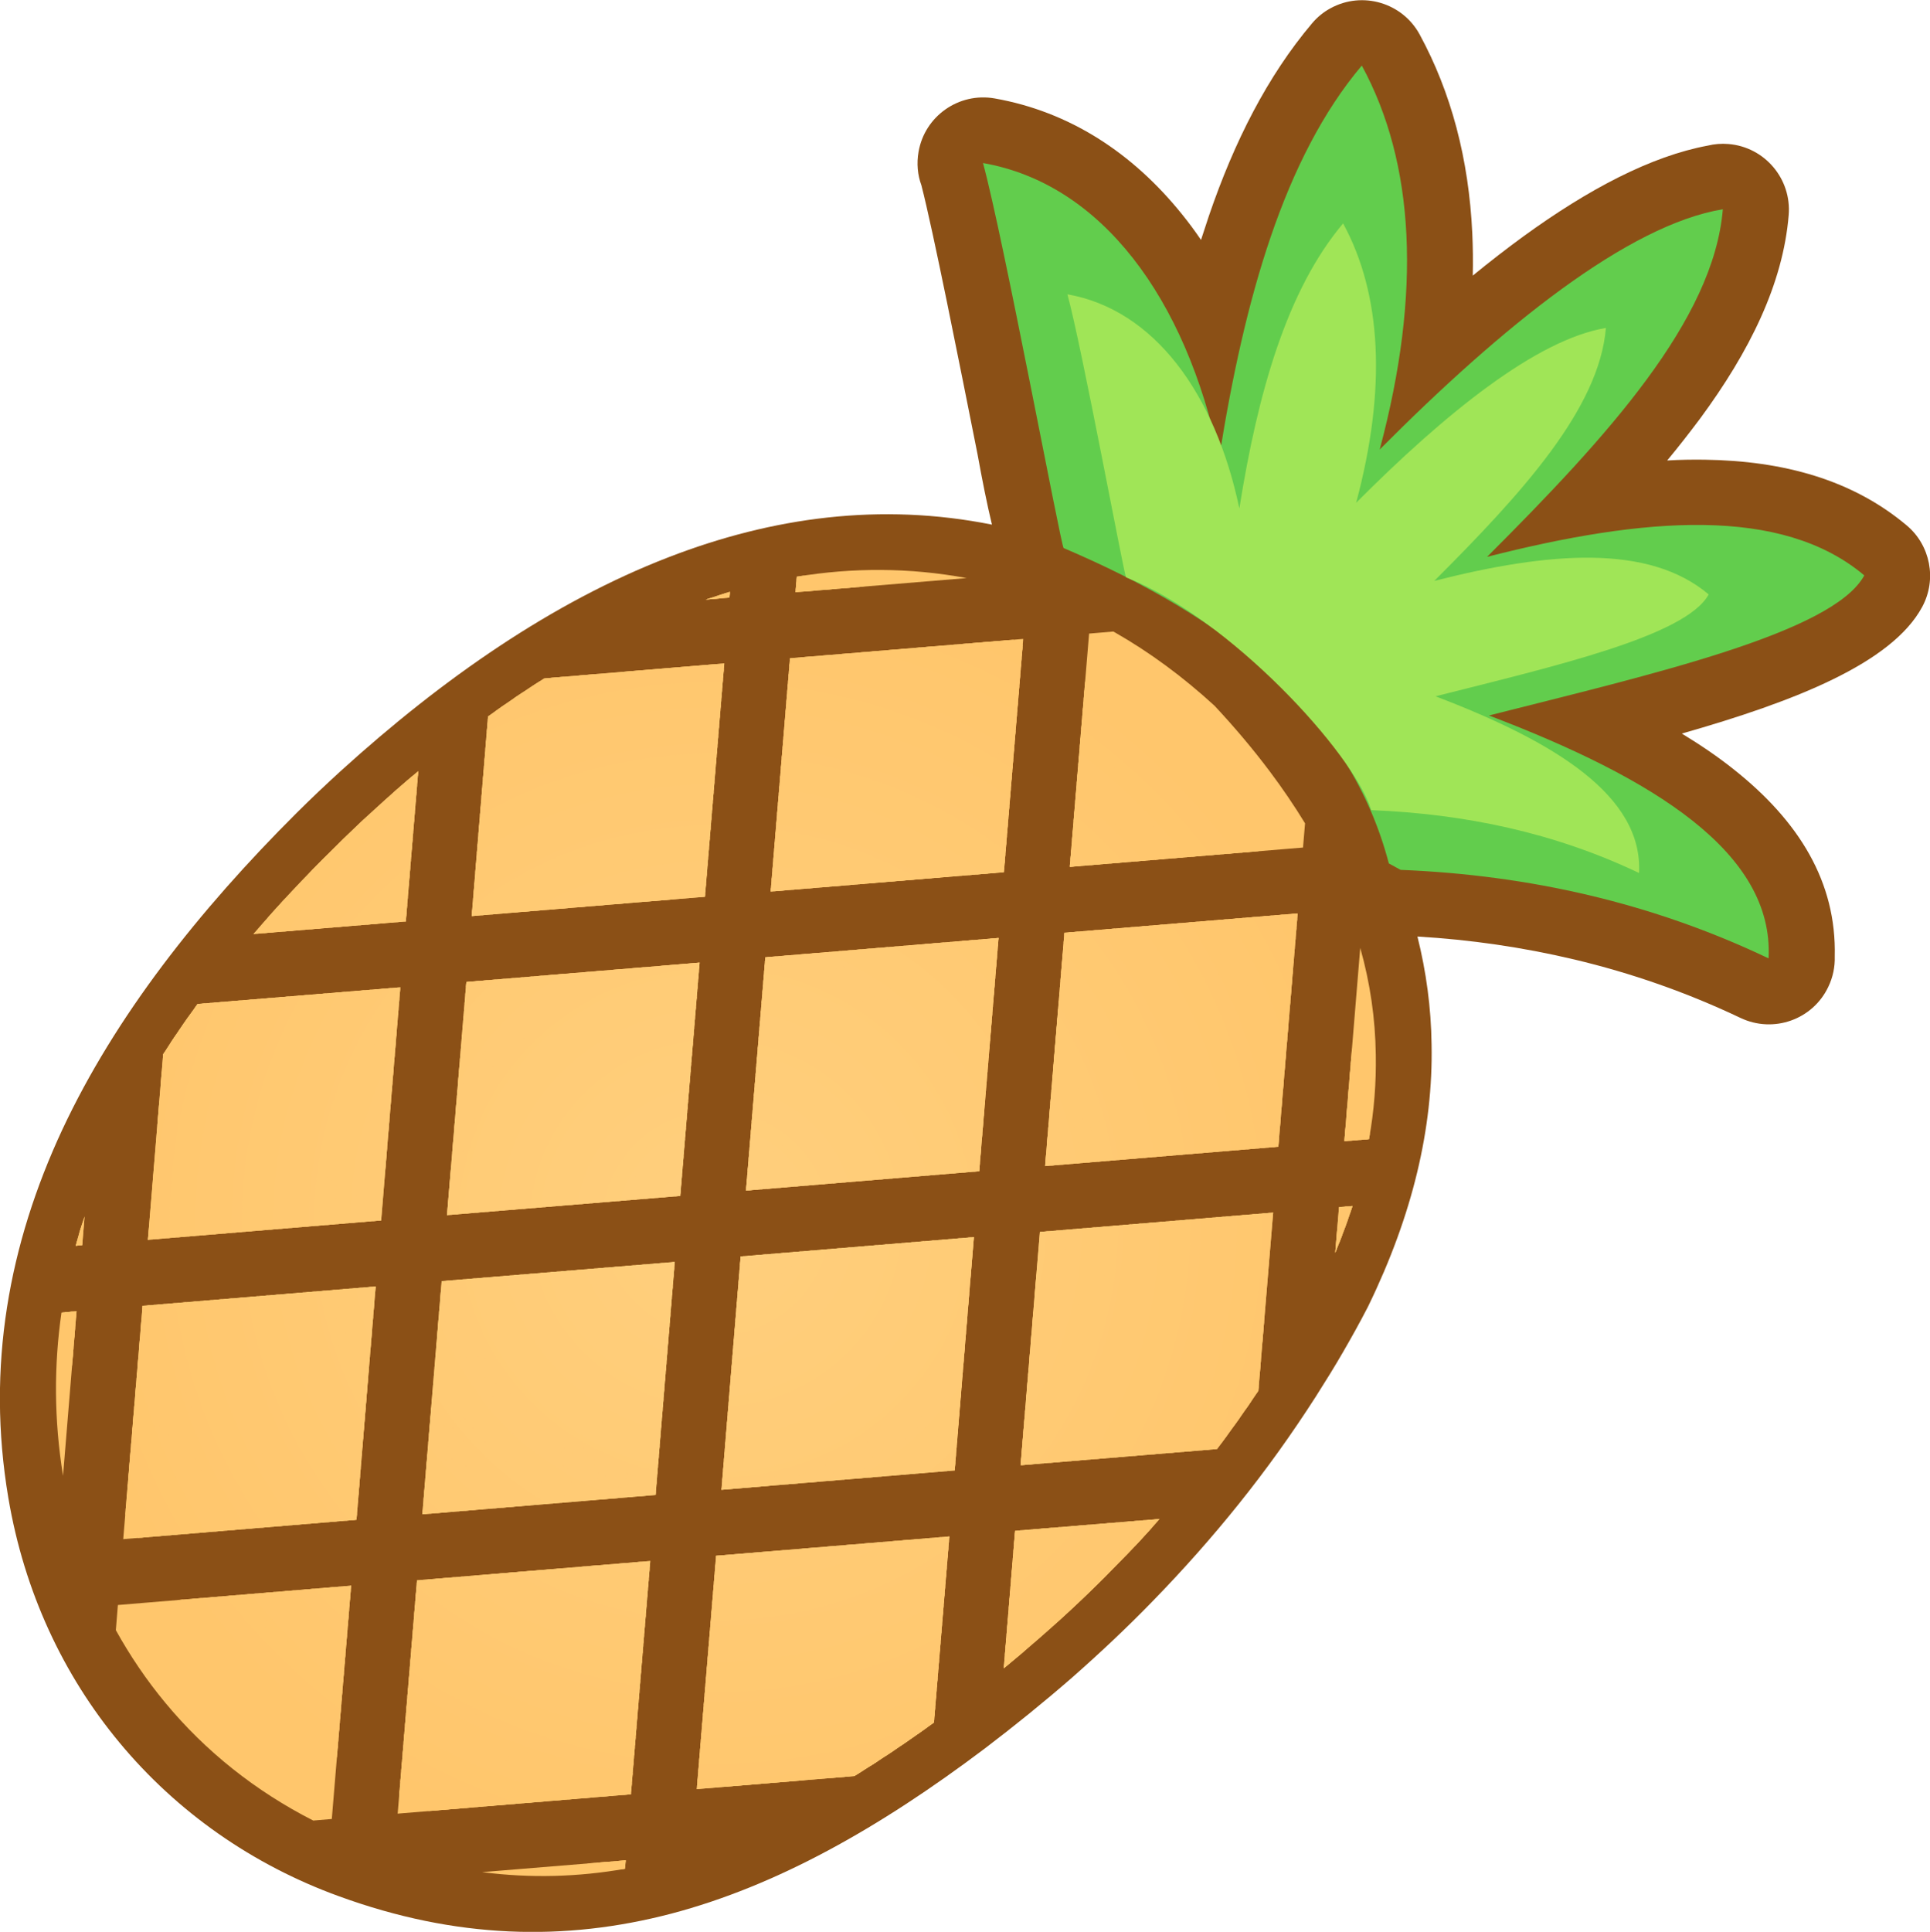 <?xml version="1.0" encoding="utf-8"?><svg version="1.1" id="Layer_1" xmlns="http://www.w3.org/2000/svg" xmlns:xlink="http://www.w3.org/1999/xlink" x="0px" y="0px" viewBox="0 0 122.79 122.88" style="enable-background:new 0 0 122.79 122.88" xml:space="preserve"><style type="text/css">.st0{fill-rule:evenodd;clip-rule:evenodd;fill:#8B5016;} .st1{fill-rule:evenodd;clip-rule:evenodd;fill:#62CD4D;} .st2{fill-rule:evenodd;clip-rule:evenodd;fill:#A0E557;} .st3{clip-path:url(#SVGID_2_);fill-rule:evenodd;clip-rule:evenodd;fill:#FFC66C;} .st4{clip-path:url(#SVGID_2_);fill-rule:evenodd;clip-rule:evenodd;fill:#FFCF7D;} .st5{clip-path:url(#SVGID_2_);fill-rule:evenodd;clip-rule:evenodd;fill:#FFCF7C;} .st6{clip-path:url(#SVGID_2_);fill-rule:evenodd;clip-rule:evenodd;fill:#FFCE7C;} .st7{clip-path:url(#SVGID_2_);fill-rule:evenodd;clip-rule:evenodd;fill:#FFCE7B;} .st8{clip-path:url(#SVGID_2_);fill-rule:evenodd;clip-rule:evenodd;fill:#FFCE7A;} .st9{clip-path:url(#SVGID_2_);fill-rule:evenodd;clip-rule:evenodd;fill:#FFCD7A;} .st10{clip-path:url(#SVGID_2_);fill-rule:evenodd;clip-rule:evenodd;fill:#FFCD79;} .st11{clip-path:url(#SVGID_2_);fill-rule:evenodd;clip-rule:evenodd;fill:#FFCD78;} .st12{clip-path:url(#SVGID_2_);fill-rule:evenodd;clip-rule:evenodd;fill:#FFCC78;} .st13{clip-path:url(#SVGID_2_);fill-rule:evenodd;clip-rule:evenodd;fill:#FFCC77;} .st14{clip-path:url(#SVGID_2_);fill-rule:evenodd;clip-rule:evenodd;fill:#FFCC76;} .st15{clip-path:url(#SVGID_2_);fill-rule:evenodd;clip-rule:evenodd;fill:#FFCB76;} .st16{clip-path:url(#SVGID_2_);fill-rule:evenodd;clip-rule:evenodd;fill:#FFCB75;} .st17{clip-path:url(#SVGID_2_);fill-rule:evenodd;clip-rule:evenodd;fill:#FFCA74;} .st18{clip-path:url(#SVGID_2_);fill-rule:evenodd;clip-rule:evenodd;fill:#FFCA73;} .st19{clip-path:url(#SVGID_2_);fill-rule:evenodd;clip-rule:evenodd;fill:#FFC973;} .st20{clip-path:url(#SVGID_2_);fill-rule:evenodd;clip-rule:evenodd;fill:#FFC972;} .st21{clip-path:url(#SVGID_2_);fill-rule:evenodd;clip-rule:evenodd;fill:#FFC971;} .st22{clip-path:url(#SVGID_2_);fill-rule:evenodd;clip-rule:evenodd;fill:#FFC871;} .st23{clip-path:url(#SVGID_2_);fill-rule:evenodd;clip-rule:evenodd;fill:#FFC870;} .st24{clip-path:url(#SVGID_2_);fill-rule:evenodd;clip-rule:evenodd;fill:#FFC86F;} .st25{clip-path:url(#SVGID_2_);fill-rule:evenodd;clip-rule:evenodd;fill:#FFC76F;} .st26{clip-path:url(#SVGID_2_);fill-rule:evenodd;clip-rule:evenodd;fill:#FFC76E;} .st27{clip-path:url(#SVGID_2_);fill-rule:evenodd;clip-rule:evenodd;fill:#FFC76D;} .st28{clip-path:url(#SVGID_2_);fill-rule:evenodd;clip-rule:evenodd;fill:#FFC66D;}</style><g><path class="st0" d="M63.11,33.37c-7.06-1.41-13.95-0.49-20.59,2.08c-7.35,2.84-14.34,7.69-20.83,13.58 c-0.43,0.4-0.91,0.83-1.42,1.32c-0.45,0.43-0.92,0.88-1.39,1.35C12.6,57.96,7.34,64.65,3.97,71.84c-3.4,7.29-4.85,15.08-3.44,23.43 c1.01,5.98,3.5,11.27,7.07,15.57c3.66,4.41,8.46,7.78,13.98,9.78c7.41,2.7,14.34,2.88,21.13,1.1c6.72-1.77,13.24-5.45,19.94-10.5 c1.92-1.46,3.77-2.96,5.53-4.49c1.75-1.54,3.47-3.15,5.14-4.87c1.94-1.99,3.78-4.06,5.51-6.22c1.74-2.17,3.36-4.43,4.88-6.8 c0.61-0.96,1.19-1.89,1.72-2.81c0.55-0.95,1.08-1.9,1.58-2.87c0.02-0.03,0.04-0.07,0.05-0.1c2.81-5.78,4.12-11.3,4.02-16.62 c-0.03-2.34-0.34-4.63-0.9-6.87c3.37,0.2,6.69,0.68,9.98,1.46c3.62,0.86,7.15,2.09,10.58,3.72c2.09,0.99,4.59,0.11,5.58-1.98 c0.3-0.62,0.43-1.29,0.41-1.93c0.12-4.74-2.28-8.61-6.41-11.89c-1-0.8-2.12-1.56-3.32-2.29c7.2-2.05,13.35-4.47,15.29-8.05 c0.96-1.77,0.51-3.93-0.97-5.18l0,0c-3.44-2.9-7.83-4.12-12.87-4.19c-0.78-0.01-1.57,0-2.38,0.05c0.74-0.89,1.43-1.78,2.09-2.66 c3.15-4.27,5.28-8.57,5.64-12.95c0.19-2.3-1.52-4.33-3.83-4.52c-0.45-0.04-0.9,0-1.31,0.1c-3.61,0.67-7.6,2.77-11.73,5.77 c-1.07,0.78-2.14,1.61-3.23,2.5c0.02-0.91,0.01-1.8-0.03-2.68c-0.22-4.75-1.35-8.98-3.35-12.66c-1.1-2.02-3.64-2.77-5.66-1.67 c-0.47,0.25-0.87,0.59-1.19,0.97l0,0c-2.83,3.35-4.94,7.51-6.55,12.22c-0.17,0.51-0.34,1.03-0.51,1.55 c-0.38-0.56-0.78-1.1-1.2-1.62c-3.16-3.93-7.18-6.54-11.93-7.38c-2.28-0.4-4.45,1.13-4.84,3.4c-0.13,0.74-0.06,1.47,0.18,2.12 c0.75,2.9,2.38,11.13,3.57,17.1C62.49,30.53,62.79,32.05,63.11,33.37L63.11,33.37z"/><path class="st1" d="M89.11,55.33c8.18,0.33,16.01,2.1,23.41,5.63c0.35-6.72-7.28-11.45-17.79-15.45 c10.31-2.61,21.89-5.25,23.88-8.91c-5.26-4.43-14-3.73-24-1.18c7.68-7.67,14.42-15.07,15-22.11c-6.03,1-14.01,7.42-21.83,15.28 c2.68-10.01,2.23-18.23-1.14-24.42c-4.93,5.84-7.47,14.82-9.07,24.91c-2.13-10.1-7.48-17.39-15.03-18.71 c1.28,4.66,4.97,24.41,5.13,24.49c10.31,4.39,18.17,10.46,20.69,20.06L89.11,55.33L89.11,55.33z"/><path class="st2" d="M87.24,51.53c5.96,0.24,11.65,1.43,17.04,4c0.25-4.89-5.3-8.33-12.95-11.24c7.5-1.9,15.93-3.82,17.38-6.48 c-3.82-3.23-10.19-2.71-17.46-0.86c5.59-5.58,10.5-10.97,10.92-16.09c-4.39,0.73-10.19,5.4-15.89,11.12 c1.95-7.28,1.62-13.27-0.83-17.77c-3.58,4.25-5.43,10.78-6.6,18.13c-1.55-7.35-5.44-12.65-10.94-13.62 c0.93,3.39,3.62,17.94,3.73,18C78.24,39.34,86.11,47.88,87.24,51.53L87.24,51.53z"/><g><defs><path id="SVGID_1_" d="M40.14,114.13l1.23-14.84l-14.84,1.23l-1.23,14.84L40.14,114.13L40.14,114.13L40.14,114.13z M70.83,40.17 l-1.54,0.13l-1.23,14.84l14.84-1.23l0.13-1.54c-0.68-1.11-1.43-2.22-2.25-3.31c-1.08-1.44-2.25-2.82-3.51-4.17 c-2.03-1.86-4.14-3.41-6.33-4.66L70.83,40.17L70.83,40.17L70.83,40.17z M86.54,60.29l-1.01,12.3l1.57-0.13 c0.33-1.83,0.46-3.61,0.43-5.38C87.5,64.78,87.17,62.52,86.54,60.29L86.54,60.29L86.54,60.29z M86.05,76.71l-0.86,0.07l0,0 l-0.24,2.91C85.36,78.69,85.73,77.7,86.05,76.71L86.05,76.71L86.05,76.71z M80.06,88.46l0.94-11.33l-14.84,1.23l-1.23,14.84 l12.5-1.03C78.34,90.96,79.22,89.72,80.06,88.46L80.06,88.46L80.06,88.46z M73.77,96.62l-9.19,0.75l-0.72,8.75 c0.76-0.63,1.51-1.26,2.25-1.91c1.73-1.51,3.36-3.05,4.9-4.63C71.96,98.63,72.88,97.64,73.77,96.62L73.77,96.62L73.77,96.62z M59.42,109.57l0.98-11.84l-14.84,1.23l-1.23,14.84l10.03-0.83C56.04,111.93,57.72,110.8,59.42,109.57L59.42,109.57L59.42,109.57 z M39.76,118.87l0.05-0.54l-9.14,0.75C33.77,119.48,36.78,119.39,39.76,118.87L39.76,118.87L39.76,118.87z M19.93,115.8l1.18-0.1 l1.23-14.84L7.5,102.09l-0.13,1.6c0.91,1.64,1.96,3.19,3.14,4.61C13.08,111.41,16.29,113.95,19.93,115.8L19.93,115.8L19.93,115.8 z M4.01,93.87L4.87,83.4l0,0l-0.96,0.09C3.43,86.84,3.43,90.29,4.01,93.87L4.01,93.87L4.01,93.87z M4.82,79.24l0.41-0.04 l0.15-1.82C5.16,78.01,4.98,78.62,4.82,79.24L4.82,79.24L4.82,79.24z M16.13,59.41l9.69-0.8l0.79-9.56 c-0.93,0.78-1.85,1.58-2.76,2.42c-0.49,0.44-0.94,0.86-1.34,1.25c-0.45,0.43-0.9,0.86-1.31,1.28 C19.4,55.76,17.71,57.57,16.13,59.41L16.13,59.41L16.13,59.41z M31.05,45.57l-1.04,12.7l14.84-1.23l1.23-14.84l-11.45,0.95 C33.42,43.91,32.23,44.72,31.05,45.57L31.05,45.57L31.05,45.57z M44.9,38.14l1.51-0.13l0.03-0.37 C45.93,37.8,45.42,37.97,44.9,38.14L44.9,38.14L44.9,38.14z M50.69,36.68l-0.08,0.99l10.89-0.9 C57.83,36.09,54.23,36.1,50.69,36.68L50.69,36.68L50.69,36.68z M63.53,59.66l-14.84,1.23l-1.23,14.84L62.3,74.5l0.58-6.98 L63.53,59.66L63.53,59.66L63.53,59.66z M65.1,40.64l-14.84,1.23l-1.23,14.84l14.84-1.23L65.1,40.64L65.1,40.64L65.1,40.64z M82.56,58.1l-14.84,1.23l-1.23,14.84l14.84-1.23L82.56,58.1L82.56,58.1L82.56,58.1z M61.96,78.69l-14.84,1.23L45.9,94.76 l14.84-1.23L61.96,78.69L61.96,78.69L61.96,78.69z M43.28,76.07l1.23-14.84l-14.84,1.23l-0.65,7.85l-0.58,6.98L43.28,76.07 L43.28,76.07L43.28,76.07z M25.47,62.8l-12.9,1.06c-0.77,1.05-1.51,2.13-2.19,3.2l-0.97,11.8l14.84-1.23L25.47,62.8L25.47,62.8 L25.47,62.8z M42.93,80.27L28.1,81.49l-1.23,14.83l14.84-1.23L42.93,80.27L42.93,80.27L42.93,80.27z M23.9,81.83L9.07,83.06 L7.84,97.9l14.84-1.23L23.9,81.83L23.9,81.83L23.9,81.83z"/></defs><clipPath id="SVGID_2_"><use xlink:href="#SVGID_1_" style="overflow:visible"/></clipPath><polygon class="st3" points="3.43,36.09 87.56,36.09 87.56,119.48 3.43,119.48 3.43,36.09"/><path class="st4" d="M46.04,77.79c0-0.27-0.22-0.49-0.49-0.49c-0.27,0-0.49,0.22-0.49,0.49s0.22,0.49,0.49,0.49 C45.82,78.28,46.04,78.06,46.04,77.79L46.04,77.79z"/><path class="st4" d="M45.88,77.79c0,0.18-0.15,0.32-0.33,0.32c-0.18,0-0.33-0.15-0.33-0.32c0-0.18,0.15-0.32,0.33-0.32 C45.73,77.47,45.88,77.61,45.88,77.79L45.88,77.79z M46.37,77.79c0-0.45-0.37-0.81-0.82-0.81c-0.45,0-0.82,0.36-0.82,0.81 c0,0.45,0.37,0.81,0.82,0.81C46,78.6,46.37,78.24,46.37,77.79L46.37,77.79z"/><path class="st4" d="M46.21,77.79c0,0.36-0.29,0.65-0.66,0.65c-0.36,0-0.66-0.29-0.66-0.65c0-0.36,0.29-0.65,0.66-0.65 C45.91,77.14,46.21,77.43,46.21,77.79L46.21,77.79z M46.7,77.79c0-0.63-0.51-1.14-1.15-1.14c-0.63,0-1.15,0.51-1.15,1.14 c0,0.63,0.51,1.14,1.15,1.14C46.19,78.93,46.7,78.42,46.7,77.79L46.7,77.79z"/><path class="st4" d="M46.54,77.79c0,0.54-0.44,0.97-0.98,0.97c-0.54,0-0.98-0.44-0.98-0.97c0-0.54,0.44-0.97,0.98-0.97 C46.1,76.82,46.54,77.25,46.54,77.79L46.54,77.79z M47.03,77.79c0-0.81-0.66-1.46-1.48-1.46c-0.81,0-1.48,0.65-1.48,1.46 c0,0.81,0.66,1.46,1.48,1.46C46.37,79.25,47.03,78.6,47.03,77.79L47.03,77.79z"/><path class="st5" d="M46.86,77.79c0,0.72-0.59,1.3-1.31,1.3c-0.72,0-1.31-0.58-1.31-1.3c0-0.72,0.59-1.3,1.31-1.3 C46.28,76.49,46.86,77.07,46.86,77.79L46.86,77.79z M47.36,77.79c0-0.99-0.81-1.78-1.8-1.78s-1.8,0.8-1.8,1.78 c0,0.99,0.81,1.78,1.8,1.78S47.36,78.78,47.36,77.79L47.36,77.79z"/><path class="st5" d="M47.19,77.79c0,0.9-0.73,1.62-1.64,1.62c-0.91,0-1.64-0.73-1.64-1.62c0-0.9,0.73-1.62,1.64-1.62 C46.46,76.17,47.19,76.89,47.19,77.79L47.19,77.79z M47.68,77.79c0-1.17-0.95-2.11-2.13-2.11s-2.13,0.94-2.13,2.11 c0,1.17,0.95,2.11,2.13,2.11S47.68,78.96,47.68,77.79L47.68,77.79z"/><path class="st5" d="M47.52,77.79c0,1.08-0.88,1.95-1.97,1.95c-1.09,0-1.97-0.87-1.97-1.95c0-1.08,0.88-1.95,1.97-1.95 C46.64,75.84,47.52,76.72,47.52,77.79L47.52,77.79z M48.01,77.79c0-1.34-1.1-2.43-2.46-2.43c-1.36,0-2.46,1.09-2.46,2.43 c0,1.34,1.1,2.43,2.46,2.43C46.91,80.22,48.01,79.13,48.01,77.79L48.01,77.79z"/><path class="st5" d="M47.85,77.79c0,1.25-1.03,2.27-2.3,2.27c-1.27,0-2.3-1.02-2.3-2.27s1.03-2.27,2.3-2.27 C46.82,75.52,47.85,76.54,47.85,77.79L47.85,77.79z M48.34,77.79c0-1.52-1.25-2.76-2.79-2.76c-1.54,0-2.79,1.24-2.79,2.76 c0,1.52,1.25,2.76,2.79,2.76C47.09,80.55,48.34,79.31,48.34,77.79L48.34,77.79z"/><path class="st6" d="M48.18,77.79c0,1.43-1.17,2.6-2.62,2.6c-1.45,0-2.62-1.16-2.62-2.6c0-1.43,1.17-2.6,2.62-2.6 C47,75.19,48.18,76.36,48.18,77.79L48.18,77.79z M48.67,77.79c0-1.7-1.4-3.08-3.12-3.08c-1.72,0-3.12,1.38-3.12,3.08 c0,1.7,1.4,3.08,3.12,3.08C47.27,80.87,48.67,79.49,48.67,77.79L48.67,77.79z"/><path class="st6" d="M48.5,77.79c0,1.61-1.32,2.92-2.95,2.92c-1.63,0-2.95-1.31-2.95-2.92c0-1.61,1.32-2.92,2.95-2.92 C47.18,74.87,48.5,76.18,48.5,77.79L48.5,77.79z M49,77.79c0-1.88-1.54-3.41-3.44-3.41c-1.9,0-3.44,1.53-3.44,3.41 c0,1.88,1.54,3.41,3.44,3.41C47.45,81.2,49,79.67,49,77.79L49,77.79z"/><path class="st6" d="M48.83,77.79c0,1.79-1.47,3.25-3.28,3.25c-1.81,0-3.28-1.45-3.28-3.25c0-1.79,1.47-3.25,3.28-3.25 C47.36,74.55,48.83,76,48.83,77.79L48.83,77.79z M49.32,77.79c0-2.06-1.69-3.73-3.77-3.73c-2.08,0-3.77,1.67-3.77,3.73 c0,2.06,1.69,3.73,3.77,3.73C47.63,81.52,49.32,79.85,49.32,77.79L49.32,77.79z"/><path class="st6" d="M49.16,77.79c0,1.97-1.62,3.57-3.61,3.57c-1.99,0-3.61-1.6-3.61-3.57c0-1.97,1.62-3.57,3.61-3.57 C47.54,74.22,49.16,75.82,49.16,77.79L49.16,77.79z M49.65,77.79c0-2.24-1.84-4.06-4.1-4.06c-2.26,0-4.1,1.82-4.1,4.06 c0,2.24,1.84,4.06,4.1,4.06C47.82,81.85,49.65,80.03,49.65,77.79L49.65,77.79z"/><path class="st7" d="M49.49,77.79c0,2.15-1.76,3.89-3.94,3.89s-3.94-1.74-3.94-3.89c0-2.15,1.76-3.89,3.94-3.89 S49.49,75.64,49.49,77.79L49.49,77.79z M49.98,77.79c0-2.42-1.98-4.38-4.43-4.38c-2.45,0-4.43,1.96-4.43,4.38 c0,2.42,1.98,4.38,4.43,4.38C48,82.17,49.98,80.21,49.98,77.79L49.98,77.79z"/><path class="st7" d="M49.82,77.79c0,2.33-1.91,4.22-4.26,4.22c-2.36,0-4.26-1.89-4.26-4.22s1.91-4.22,4.26-4.22 C47.91,73.57,49.82,75.46,49.82,77.79L49.82,77.79z M50.31,77.79c0-2.6-2.13-4.71-4.76-4.71c-2.63,0-4.76,2.11-4.76,4.71 c0,2.6,2.13,4.71,4.76,4.71C48.18,82.5,50.31,80.39,50.31,77.79L50.31,77.79z"/><path class="st7" d="M50.14,77.79c0,2.51-2.06,4.54-4.59,4.54c-2.54,0-4.59-2.03-4.59-4.54c0-2.51,2.06-4.54,4.59-4.54 C48.09,73.25,50.14,75.28,50.14,77.79L50.14,77.79z M50.64,77.79c0-2.78-2.28-5.03-5.08-5.03c-2.81,0-5.08,2.25-5.08,5.03 c0,2.78,2.28,5.03,5.08,5.03C48.36,82.82,50.64,80.57,50.64,77.79L50.64,77.79z"/><path class="st7" d="M50.47,77.79c0,2.69-2.2,4.87-4.92,4.87c-2.72,0-4.92-2.18-4.92-4.87c0-2.69,2.2-4.87,4.92-4.87 C48.27,72.92,50.47,75.1,50.47,77.79L50.47,77.79z M50.96,77.79c0-2.96-2.42-5.35-5.41-5.35c-2.99,0-5.41,2.4-5.41,5.35 c0,2.96,2.42,5.35,5.41,5.35C48.54,83.14,50.96,80.75,50.96,77.79L50.96,77.79z"/><path class="st7" d="M50.8,77.79c0,2.87-2.35,5.19-5.25,5.19c-2.9,0-5.25-2.32-5.25-5.19c0-2.87,2.35-5.19,5.25-5.19 C48.45,72.6,50.8,74.92,50.8,77.79L50.8,77.79z M51.29,77.79c0-3.14-2.57-5.68-5.74-5.68s-5.74,2.54-5.74,5.68 c0,3.14,2.57,5.68,5.74,5.68S51.29,80.93,51.29,77.79L51.29,77.79z"/><path class="st7" d="M51.13,77.79c0,3.05-2.5,5.52-5.58,5.52c-3.08,0-5.58-2.47-5.58-5.52c0-3.05,2.5-5.52,5.58-5.52 C48.63,72.27,51.13,74.74,51.13,77.79L51.13,77.79z M51.62,77.79c0-3.32-2.72-6-6.07-6c-3.35,0-6.07,2.69-6.07,6 c0,3.32,2.72,6,6.07,6C48.9,83.79,51.62,81.11,51.62,77.79L51.62,77.79z"/><path class="st7" d="M51.46,77.79c0,3.23-2.64,5.84-5.9,5.84c-3.26,0-5.9-2.62-5.9-5.84c0-3.23,2.64-5.84,5.9-5.84 C48.81,71.95,51.46,74.56,51.46,77.79L51.46,77.79z M51.95,77.79c0-3.49-2.86-6.33-6.4-6.33c-3.53,0-6.4,2.83-6.4,6.33 c0,3.49,2.86,6.33,6.4,6.33C49.08,84.12,51.95,81.29,51.95,77.79L51.95,77.79z"/><path class="st8" d="M51.78,77.79c0,3.41-2.79,6.17-6.23,6.17c-3.44,0-6.23-2.76-6.23-6.17c0-3.41,2.79-6.17,6.23-6.17 C48.99,71.62,51.78,74.39,51.78,77.79L51.78,77.79z M52.28,77.79c0-3.67-3.01-6.65-6.72-6.65c-3.71,0-6.72,2.98-6.72,6.65 c0,3.67,3.01,6.65,6.72,6.65C49.27,84.44,52.28,81.46,52.28,77.79L52.28,77.79z"/><path class="st8" d="M52.11,77.79c0,3.58-2.94,6.49-6.56,6.49c-3.62,0-6.56-2.91-6.56-6.49s2.94-6.49,6.56-6.49 C49.17,71.3,52.11,74.21,52.11,77.79L52.11,77.79z M52.6,77.79c0-3.85-3.16-6.98-7.05-6.98c-3.89,0-7.05,3.12-7.05,6.98 c0,3.85,3.16,6.98,7.05,6.98C49.45,84.77,52.6,81.64,52.6,77.79L52.6,77.79z"/><path class="st8" d="M52.44,77.79c0,3.76-3.08,6.81-6.89,6.81c-3.8,0-6.89-3.05-6.89-6.81c0-3.76,3.08-6.81,6.89-6.81 C49.36,70.98,52.44,74.03,52.44,77.79L52.44,77.79z M52.93,77.79c0-4.03-3.3-7.3-7.38-7.3c-4.08,0-7.38,3.27-7.38,7.3 c0,4.03,3.3,7.3,7.38,7.3C49.63,85.09,52.93,81.82,52.93,77.79L52.93,77.79z"/><path class="st9" d="M52.77,77.79c0,3.94-3.23,7.14-7.22,7.14c-3.99,0-7.22-3.2-7.22-7.14c0-3.94,3.23-7.14,7.22-7.14 C49.54,70.65,52.77,73.85,52.77,77.79L52.77,77.79z M53.26,77.79c0-4.21-3.45-7.63-7.71-7.63c-4.26,0-7.71,3.41-7.71,7.63 c0,4.21,3.45,7.63,7.71,7.63C49.81,85.42,53.26,82,53.26,77.79L53.26,77.79z"/><path class="st9" d="M53.1,77.79c0,4.12-3.38,7.46-7.54,7.46s-7.54-3.34-7.54-7.46c0-4.12,3.38-7.46,7.54-7.46 S53.1,73.67,53.1,77.79L53.1,77.79z M53.59,77.79c0-4.39-3.6-7.95-8.04-7.95c-4.44,0-8.04,3.56-8.04,7.95s3.6,7.95,8.04,7.95 C49.99,85.74,53.59,82.18,53.59,77.79L53.59,77.79z"/><path class="st9" d="M53.42,77.79c0,4.3-3.52,7.79-7.87,7.79s-7.87-3.49-7.87-7.79c0-4.3,3.52-7.79,7.87-7.79 S53.42,73.49,53.42,77.79L53.42,77.79z M53.92,77.79c0-4.57-3.74-8.28-8.36-8.28c-4.62,0-8.36,3.7-8.36,8.28 c0,4.57,3.74,8.28,8.36,8.28C50.17,86.07,53.92,82.36,53.92,77.79L53.92,77.79z"/><path class="st9" d="M53.75,77.79c0,4.48-3.67,8.11-8.2,8.11c-4.53,0-8.2-3.63-8.2-8.11c0-4.48,3.67-8.11,8.2-8.11 C50.08,69.68,53.75,73.31,53.75,77.79L53.75,77.79z M54.24,77.79c0-4.75-3.89-8.6-8.69-8.6c-4.8,0-8.69,3.85-8.69,8.6 c0,4.75,3.89,8.6,8.69,8.6C50.35,86.39,54.24,82.54,54.24,77.79L54.24,77.79z"/><path class="st9" d="M54.08,77.79c0,4.66-3.82,8.44-8.53,8.44c-4.71,0-8.53-3.78-8.53-8.44c0-4.66,3.82-8.44,8.53-8.44 C50.26,69.35,54.08,73.13,54.08,77.79L54.08,77.79z M54.57,77.79c0-4.93-4.04-8.92-9.02-8.92c-4.98,0-9.02,4-9.02,8.92 c0,4.93,4.04,8.92,9.02,8.92C50.53,86.71,54.57,82.72,54.57,77.79L54.57,77.79z"/><path class="st10" d="M54.41,77.79c0,4.84-3.97,8.76-8.86,8.76c-4.89,0-8.86-3.92-8.86-8.76c0-4.84,3.97-8.76,8.86-8.76 C50.44,69.03,54.41,72.95,54.41,77.79L54.41,77.79z M54.9,77.79c0-5.11-4.19-9.25-9.35-9.25c-5.16,0-9.35,4.14-9.35,9.25 c0,5.11,4.19,9.25,9.35,9.25C50.71,87.04,54.9,82.9,54.9,77.79L54.9,77.79z"/><path class="st10" d="M54.74,77.79c0,5.02-4.11,9.09-9.18,9.09c-5.07,0-9.18-4.07-9.18-9.09c0-5.02,4.11-9.09,9.18-9.09 C50.62,68.7,54.74,72.77,54.74,77.79L54.74,77.79z M55.23,77.79c0-5.29-4.33-9.57-9.68-9.57c-5.34,0-9.68,4.29-9.68,9.57 c0,5.29,4.33,9.57,9.68,9.57C50.9,87.36,55.23,83.08,55.23,77.79L55.23,77.79z"/><path class="st10" d="M55.06,77.79c0,5.2-4.26,9.41-9.51,9.41c-5.25,0-9.51-4.21-9.51-9.41c0-5.2,4.26-9.41,9.51-9.41 C50.81,68.38,55.06,72.59,55.06,77.79L55.06,77.79z M55.56,77.79c0-5.47-4.48-9.9-10-9.9c-5.53,0-10,4.43-10,9.9 c0,5.47,4.48,9.9,10,9.9C51.08,87.69,55.56,83.26,55.56,77.79L55.56,77.79z"/><path class="st10" d="M55.39,77.79c0,5.38-4.41,9.74-9.84,9.74c-5.43,0-9.84-4.36-9.84-9.74c0-5.38,4.41-9.74,9.84-9.74 C50.99,68.06,55.39,72.41,55.39,77.79L55.39,77.79z M55.88,77.79c0-5.65-4.63-10.22-10.33-10.22c-5.71,0-10.33,4.58-10.33,10.22 s4.63,10.22,10.33,10.22C51.26,88.01,55.88,83.44,55.88,77.79L55.88,77.79z"/><path class="st10" d="M55.72,77.79c0,5.56-4.55,10.06-10.17,10.06c-5.62,0-10.17-4.5-10.17-10.06c0-5.56,4.55-10.06,10.17-10.06 C51.17,67.73,55.72,72.23,55.72,77.79L55.72,77.79z M56.21,77.79c0-5.82-4.77-10.55-10.66-10.55c-5.89,0-10.66,4.72-10.66,10.55 c0,5.82,4.77,10.55,10.66,10.55C51.44,88.34,56.21,83.62,56.21,77.79L56.21,77.79z"/><path class="st10" d="M56.05,77.79c0,5.74-4.7,10.38-10.5,10.38c-5.8,0-10.5-4.65-10.5-10.38c0-5.74,4.7-10.38,10.5-10.38 C51.35,67.41,56.05,72.06,56.05,77.79L56.05,77.79z M56.54,77.79c0-6-4.92-10.87-10.99-10.87c-6.07,0-10.99,4.87-10.99,10.87 c0,6,4.92,10.87,10.99,10.87C51.62,88.66,56.54,83.79,56.54,77.79L56.54,77.79z"/><path class="st10" d="M56.38,77.79c0,5.91-4.85,10.71-10.82,10.71c-5.98,0-10.82-4.79-10.82-10.71c0-5.91,4.85-10.71,10.82-10.71 C51.53,67.08,56.38,71.88,56.38,77.79L56.38,77.79z M56.87,77.79c0-6.18-5.07-11.2-11.32-11.2c-6.25,0-11.32,5.01-11.32,11.2 c0,6.18,5.07,11.2,11.32,11.2C51.8,88.99,56.87,83.97,56.87,77.79L56.87,77.79z"/><path class="st11" d="M56.7,77.79c0,6.09-4.99,11.03-11.15,11.03c-6.16,0-11.15-4.94-11.15-11.03c0-6.09,4.99-11.03,11.15-11.03 C51.71,66.76,56.7,71.7,56.7,77.79L56.7,77.79z M57.2,77.79c0-6.36-5.21-11.52-11.64-11.52c-6.43,0-11.64,5.16-11.64,11.52 c0,6.36,5.21,11.52,11.64,11.52C51.98,89.31,57.2,84.15,57.2,77.79L57.2,77.79z"/><path class="st11" d="M57.03,77.79c0,6.27-5.14,11.36-11.48,11.36c-6.34,0-11.48-5.09-11.48-11.36c0-6.27,5.14-11.36,11.48-11.36 C51.89,66.43,57.03,71.52,57.03,77.79L57.03,77.79z M57.52,77.79c0-6.54-5.36-11.84-11.97-11.84c-6.61,0-11.97,5.3-11.97,11.84 c0,6.54,5.36,11.84,11.97,11.84C52.16,89.64,57.52,84.33,57.52,77.79L57.52,77.79z"/><path class="st12" d="M57.36,77.79c0,6.45-5.29,11.68-11.81,11.68c-6.52,0-11.81-5.23-11.81-11.68c0-6.45,5.29-11.68,11.81-11.68 C52.07,66.11,57.36,71.34,57.36,77.79L57.36,77.79z M57.85,77.79c0-6.72-5.51-12.17-12.3-12.17c-6.79,0-12.3,5.45-12.3,12.17 c0,6.72,5.51,12.17,12.3,12.17C52.34,89.96,57.85,84.51,57.85,77.79L57.85,77.79z"/><path class="st12" d="M57.69,77.79c0,6.63-5.43,12.01-12.14,12.01c-6.7,0-12.14-5.38-12.14-12.01c0-6.63,5.43-12.01,12.14-12.01 C52.25,65.78,57.69,71.16,57.69,77.79L57.69,77.79z M58.18,77.79c0-6.9-5.65-12.49-12.63-12.49c-6.97,0-12.63,5.59-12.63,12.49 s5.65,12.49,12.63,12.49C52.53,90.28,58.18,84.69,58.18,77.79L58.18,77.79z"/><path class="st12" d="M58.02,77.79c0,6.81-5.58,12.33-12.46,12.33c-6.88,0-12.46-5.52-12.46-12.33c0-6.81,5.58-12.33,12.46-12.33 C52.44,65.46,58.02,70.98,58.02,77.79L58.02,77.79z M58.51,77.79c0-7.08-5.8-12.82-12.96-12.82c-7.16,0-12.96,5.74-12.96,12.82 c0,7.08,5.8,12.82,12.96,12.82C52.71,90.61,58.51,84.87,58.51,77.79L58.51,77.79z"/><path class="st12" d="M58.34,77.79c0,6.99-5.73,12.66-12.79,12.66c-7.07,0-12.79-5.67-12.79-12.66c0-6.99,5.73-12.66,12.79-12.66 C52.62,65.13,58.34,70.8,58.34,77.79L58.34,77.79z M58.84,77.79c0-7.26-5.95-13.14-13.28-13.14c-7.34,0-13.28,5.88-13.28,13.14 c0,7.26,5.95,13.14,13.28,13.14C52.89,90.93,58.84,85.05,58.84,77.79L58.84,77.79z"/><path class="st12" d="M58.67,77.79c0,7.17-5.87,12.98-13.12,12.98c-7.25,0-13.12-5.81-13.12-12.98c0-7.17,5.87-12.98,13.12-12.98 C52.8,64.81,58.67,70.62,58.67,77.79L58.67,77.79z M59.16,77.79c0-7.44-6.09-13.47-13.61-13.47c-7.52,0-13.61,6.03-13.61,13.47 s6.09,13.47,13.61,13.47C53.07,91.26,59.16,85.23,59.16,77.79L59.16,77.79z"/><path class="st12" d="M59,77.79c0,7.35-6.02,13.31-13.45,13.31c-7.43,0-13.45-5.96-13.45-13.31c0-7.35,6.02-13.3,13.45-13.3 C52.98,64.49,59,70.44,59,77.79L59,77.79z M59.49,77.79c0-7.62-6.24-13.79-13.94-13.79c-7.7,0-13.94,6.17-13.94,13.79 c0,7.62,6.24,13.79,13.94,13.79C53.25,91.58,59.49,85.41,59.49,77.79L59.49,77.79z"/><path class="st13" d="M59.33,77.79c0,7.53-6.17,13.63-13.78,13.63c-7.61,0-13.78-6.1-13.78-13.63c0-7.53,6.17-13.63,13.78-13.63 C53.16,64.16,59.33,70.26,59.33,77.79L59.33,77.79z M59.82,77.79c0-7.8-6.39-14.12-14.27-14.12c-7.88,0-14.27,6.32-14.27,14.12 c0,7.8,6.39,14.12,14.27,14.12C53.43,91.91,59.82,85.59,59.82,77.79L59.82,77.79z"/><path class="st13" d="M59.66,77.79c0,7.71-6.32,13.95-14.1,13.95c-7.79,0-14.1-6.25-14.1-13.95s6.32-13.95,14.1-13.95 C53.34,63.84,59.66,70.08,59.66,77.79L59.66,77.79z M60.15,77.79c0-7.98-6.54-14.44-14.6-14.44c-8.06,0-14.6,6.47-14.6,14.44 c0,7.98,6.54,14.44,14.6,14.44C53.61,92.23,60.15,85.77,60.15,77.79L60.15,77.79z"/><path class="st13" d="M59.98,77.79c0,7.89-6.46,14.28-14.43,14.28c-7.97,0-14.43-6.39-14.43-14.28c0-7.89,6.46-14.28,14.43-14.28 C53.52,63.51,59.98,69.9,59.98,77.79L59.98,77.79z M60.48,77.79c0-8.15-6.68-14.77-14.92-14.77c-8.24,0-14.92,6.61-14.92,14.77 c0,8.15,6.68,14.77,14.92,14.77C53.79,92.56,60.48,85.95,60.48,77.79L60.48,77.79z"/><path class="st13" d="M60.31,77.79c0,8.07-6.61,14.6-14.76,14.6c-8.15,0-14.76-6.54-14.76-14.6c0-8.07,6.61-14.6,14.76-14.6 C53.7,63.19,60.31,69.73,60.31,77.79L60.31,77.79z M60.8,77.79c0-8.33-6.83-15.09-15.25-15.09c-8.42,0-15.25,6.76-15.25,15.09 c0,8.33,6.83,15.09,15.25,15.09C53.98,92.88,60.8,86.12,60.8,77.79L60.8,77.79z"/><path class="st13" d="M60.64,77.79c0,8.24-6.76,14.93-15.09,14.93c-8.33,0-15.09-6.68-15.09-14.93c0-8.24,6.76-14.93,15.09-14.93 C53.88,62.86,60.64,69.55,60.64,77.79L60.64,77.79z M61.13,77.79c0-8.51-6.98-15.41-15.58-15.41c-8.6,0-15.58,6.9-15.58,15.41 c0,8.51,6.98,15.41,15.58,15.41C54.16,93.2,61.13,86.3,61.13,77.79L61.13,77.79z"/><path class="st13" d="M60.97,77.79c0,8.42-6.9,15.25-15.42,15.25c-8.51,0-15.42-6.83-15.42-15.25c0-8.42,6.9-15.25,15.42-15.25 C54.07,62.54,60.97,69.37,60.97,77.79L60.97,77.79z M61.46,77.79c0-8.69-7.12-15.74-15.91-15.74c-8.79,0-15.91,7.05-15.91,15.74 s7.12,15.74,15.91,15.74C54.34,93.53,61.46,86.48,61.46,77.79L61.46,77.79z"/><path class="st13" d="M61.3,77.79c0,8.6-7.05,15.58-15.74,15.58c-8.7,0-15.74-6.97-15.74-15.58c0-8.6,7.05-15.58,15.74-15.58 C54.25,62.21,61.3,69.19,61.3,77.79L61.3,77.79z M61.79,77.79c0-8.87-7.27-16.06-16.24-16.06c-8.97,0-16.24,7.19-16.24,16.06 c0,8.87,7.27,16.06,16.24,16.06C54.52,93.85,61.79,86.66,61.79,77.79L61.79,77.79z"/><path class="st14" d="M61.62,77.79c0,8.78-7.2,15.9-16.07,15.9c-8.88,0-16.07-7.12-16.07-15.9c0-8.78,7.2-15.9,16.07-15.9 C54.43,61.89,61.62,69.01,61.62,77.79L61.62,77.79z M62.12,77.79c0-9.05-7.42-16.39-16.56-16.39c-9.15,0-16.56,7.34-16.56,16.39 c0,9.05,7.42,16.39,16.56,16.39C54.7,94.18,62.12,86.84,62.12,77.79L62.12,77.79z"/><path class="st15" d="M61.95,77.79c0,8.96-7.34,16.23-16.4,16.23c-9.06,0-16.4-7.26-16.4-16.23s7.34-16.23,16.4-16.23 C54.61,61.57,61.95,68.83,61.95,77.79L61.95,77.79z M62.44,77.79c0-9.23-7.56-16.71-16.89-16.71c-9.33,0-16.89,7.48-16.89,16.71 c0,9.23,7.56,16.71,16.89,16.71C54.88,94.5,62.44,87.02,62.44,77.79L62.44,77.79z"/><path class="st15" d="M62.28,77.79c0,9.14-7.49,16.55-16.73,16.55c-9.24,0-16.73-7.41-16.73-16.55c0-9.14,7.49-16.55,16.73-16.55 C54.79,61.24,62.28,68.65,62.28,77.79L62.28,77.79z M62.77,77.79c0-9.41-7.71-17.04-17.22-17.04s-17.22,7.63-17.22,17.04 c0,9.41,7.71,17.04,17.22,17.04S62.77,87.2,62.77,77.79L62.77,77.79z"/><path class="st15" d="M62.61,77.79c0,9.32-7.64,16.87-17.06,16.87c-9.42,0-17.06-7.55-17.06-16.87c0-9.32,7.64-16.87,17.06-16.87 C54.97,60.92,62.61,68.47,62.61,77.79L62.61,77.79z M63.1,77.79c0-9.59-7.86-17.36-17.55-17.36C35.86,60.43,28,68.2,28,77.79 c0,9.59,7.86,17.36,17.55,17.36C55.24,95.15,63.1,87.38,63.1,77.79L63.1,77.79z"/><path class="st15" d="M62.94,77.79c0,9.5-7.78,17.2-17.38,17.2c-9.6,0-17.38-7.7-17.38-17.2c0-9.5,7.78-17.2,17.38-17.2 C55.15,60.59,62.94,68.29,62.94,77.79L62.94,77.79z M63.43,77.79c0-9.77-8-17.69-17.88-17.69c-9.87,0-17.88,7.92-17.88,17.69 c0,9.77,8,17.69,17.88,17.69C55.42,95.48,63.43,87.56,63.43,77.79L63.43,77.79z"/><path class="st15" d="M63.26,77.79c0,9.68-7.93,17.52-17.71,17.52c-9.78,0-17.71-7.85-17.71-17.52c0-9.68,7.93-17.52,17.71-17.52 C55.33,60.27,63.26,68.11,63.26,77.79L63.26,77.79z M63.76,77.79c0-9.95-8.15-18.01-18.2-18.01c-10.05,0-18.2,8.06-18.2,18.01 c0,9.95,8.15,18.01,18.2,18.01C55.61,95.8,63.76,87.74,63.76,77.79L63.76,77.79z"/><path class="st15" d="M63.59,77.79c0,9.86-8.08,17.85-18.04,17.85c-9.96,0-18.04-7.99-18.04-17.85c0-9.86,8.08-17.85,18.04-17.85 C55.52,59.94,63.59,67.93,63.59,77.79L63.59,77.79z M64.08,77.79c0-10.13-8.3-18.34-18.53-18.34c-10.24,0-18.53,8.21-18.53,18.34 c0,10.13,8.3,18.34,18.53,18.34C55.79,96.13,64.08,87.92,64.08,77.79L64.08,77.79z"/><path class="st15" d="M63.92,77.79c0,10.04-8.22,18.17-18.37,18.17c-10.14,0-18.37-8.14-18.37-18.17 c0-10.04,8.22-18.17,18.37-18.17C55.7,59.62,63.92,67.75,63.92,77.79L63.92,77.79z M64.41,77.79c0-10.31-8.44-18.66-18.86-18.66 c-10.42,0-18.86,8.35-18.86,18.66c0,10.31,8.44,18.66,18.86,18.66C55.97,96.45,64.41,88.1,64.41,77.79L64.41,77.79z"/><path class="st16" d="M64.25,77.79c0,10.22-8.37,18.5-18.7,18.5c-10.33,0-18.7-8.28-18.7-18.5c0-10.22,8.37-18.5,18.7-18.5 C55.88,59.29,64.25,67.57,64.25,77.79L64.25,77.79z M64.74,77.79c0-10.48-8.59-18.98-19.19-18.98c-10.6,0-19.19,8.5-19.19,18.98 c0,10.48,8.59,18.98,19.19,18.98C56.15,96.77,64.74,88.28,64.74,77.79L64.74,77.79z"/><path class="st16" d="M64.58,77.79c0,10.39-8.52,18.82-19.02,18.82c-10.51,0-19.02-8.43-19.02-18.82 c0-10.39,8.52-18.82,19.02-18.82C56.06,58.97,64.58,67.4,64.58,77.79L64.58,77.79z M65.07,77.79c0-10.66-8.74-19.31-19.52-19.31 c-10.78,0-19.52,8.64-19.52,19.31c0,10.66,8.74,19.31,19.52,19.31C56.33,97.1,65.07,88.45,65.07,77.79L65.07,77.79z"/><path class="st16" d="M64.9,77.79c0,10.57-8.66,19.15-19.35,19.15c-10.69,0-19.35-8.57-19.35-19.15 c0-10.57,8.66-19.15,19.35-19.15C56.24,58.64,64.9,67.22,64.9,77.79L64.9,77.79z M65.4,77.79c0-10.84-8.88-19.63-19.85-19.63 c-10.96,0-19.84,8.79-19.84,19.63c0,10.84,8.88,19.63,19.84,19.63C56.51,97.42,65.4,88.63,65.4,77.79L65.4,77.79z"/><path class="st16" d="M65.23,77.79c0,10.75-8.81,19.47-19.68,19.47c-10.87,0-19.68-8.72-19.68-19.47s8.81-19.47,19.68-19.47 C56.42,58.32,65.23,67.04,65.23,77.79L65.23,77.79z M65.72,77.79c0-11.02-9.03-19.96-20.17-19.96c-11.14,0-20.17,8.94-20.17,19.96 s9.03,19.96,20.17,19.96C56.69,97.75,65.72,88.81,65.72,77.79L65.72,77.79z"/><path class="st16" d="M65.56,77.79c0,10.93-8.96,19.8-20.01,19.8c-11.05,0-20.01-8.86-20.01-19.8c0-10.93,8.96-19.8,20.01-19.8 C56.6,58,65.56,66.86,65.56,77.79L65.56,77.79z M66.05,77.79c0-11.2-9.18-20.28-20.5-20.28c-11.32,0-20.5,9.08-20.5,20.28 c0,11.2,9.18,20.28,20.5,20.28C56.87,98.07,66.05,88.99,66.05,77.79L66.05,77.79z"/><path class="st16" d="M65.89,77.79c0,11.11-9.11,20.12-20.34,20.12c-11.23,0-20.34-9.01-20.34-20.12 c0-11.11,9.11-20.12,20.34-20.12C56.78,57.67,65.89,66.68,65.89,77.79L65.89,77.79z M66.38,77.79c0-11.38-9.33-20.61-20.83-20.61 c-11.5,0-20.83,9.23-20.83,20.61c0,11.38,9.33,20.61,20.83,20.61C57.05,98.4,66.38,89.17,66.38,77.79L66.38,77.79z"/><path class="st16" d="M66.22,77.79c0,11.29-9.25,20.44-20.67,20.44c-11.41,0-20.66-9.15-20.66-20.44s9.25-20.44,20.66-20.44 C56.96,57.35,66.22,66.5,66.22,77.79L66.22,77.79z M66.71,77.79c0-11.56-9.47-20.93-21.16-20.93s-21.16,9.37-21.16,20.93 c0,11.56,9.47,20.93,21.16,20.93S66.71,89.35,66.71,77.79L66.71,77.79z"/><path class="st17" d="M66.54,77.79c0,11.47-9.4,20.77-20.99,20.77c-11.59,0-20.99-9.3-20.99-20.77s9.4-20.77,20.99-20.77 C57.15,57.02,66.54,66.32,66.54,77.79L66.54,77.79z M67.04,77.79c0-11.74-9.62-21.26-21.49-21.26c-11.87,0-21.48,9.52-21.48,21.26 c0,11.74,9.62,21.26,21.48,21.26C57.42,99.05,67.04,89.53,67.04,77.79L67.04,77.79z"/><path class="st17" d="M66.87,77.79c0,11.65-9.55,21.09-21.32,21.09c-11.78,0-21.32-9.44-21.32-21.09 c0-11.65,9.55-21.09,21.32-21.09C57.33,56.7,66.87,66.14,66.87,77.79L66.87,77.79z M67.36,77.79c0-11.92-9.77-21.58-21.81-21.58 c-12.05,0-21.81,9.66-21.81,21.58c0,11.92,9.77,21.58,21.81,21.58C57.6,99.37,67.36,89.71,67.36,77.79L67.36,77.79z"/><path class="st17" d="M67.2,77.79c0,11.83-9.69,21.42-21.65,21.42c-11.96,0-21.65-9.59-21.65-21.42 c0-11.83,9.69-21.42,21.65-21.42C57.51,56.37,67.2,65.96,67.2,77.79L67.2,77.79z M67.69,77.79c0-12.1-9.91-21.9-22.14-21.9 c-12.23,0-22.14,9.81-22.14,21.9c0,12.1,9.91,21.9,22.14,21.9C57.78,99.7,67.69,89.89,67.69,77.79L67.69,77.79z"/><path class="st17" d="M67.53,77.79c0,12.01-9.84,21.74-21.98,21.74c-12.14,0-21.98-9.73-21.98-21.74 c0-12.01,9.84-21.74,21.98-21.74C57.69,56.05,67.53,65.78,67.53,77.79L67.53,77.79z M68.02,77.79c0-12.28-10.06-22.23-22.47-22.23 c-12.41,0-22.47,9.95-22.47,22.23s10.06,22.23,22.47,22.23C57.96,100.02,68.02,90.07,68.02,77.79L68.02,77.79z"/><path class="st17" d="M67.86,77.79c0,12.19-9.99,22.07-22.31,22.07c-12.32,0-22.3-9.88-22.3-22.07c0-12.19,9.99-22.07,22.3-22.07 C57.87,55.72,67.86,65.6,67.86,77.79L67.86,77.79z M68.35,77.79c0-12.46-10.21-22.55-22.8-22.55c-12.59,0-22.8,10.1-22.8,22.55 c0,12.46,10.21,22.55,22.8,22.55C58.14,100.34,68.35,90.25,68.35,77.79L68.35,77.79z"/><path class="st17" d="M68.18,77.79c0,12.37-10.13,22.39-22.63,22.39c-12.5,0-22.63-10.03-22.63-22.39 c0-12.37,10.13-22.39,22.63-22.39C58.05,55.4,68.18,65.42,68.18,77.79L68.18,77.79z M68.68,77.79c0-12.64-10.35-22.88-23.13-22.88 c-12.77,0-23.13,10.24-23.13,22.88c0,12.64,10.35,22.88,23.13,22.88C58.32,100.67,68.68,90.43,68.68,77.79L68.68,77.79z"/><path class="st17" d="M68.51,77.79c0,12.55-10.28,22.72-22.96,22.72S22.59,90.34,22.59,77.79c0-12.55,10.28-22.72,22.96-22.72 S68.51,65.24,68.51,77.79L68.51,77.79z M69,77.79c0-12.81-10.5-23.2-23.45-23.2c-12.95,0-23.45,10.39-23.45,23.2 c0,12.81,10.5,23.2,23.45,23.2C58.5,100.99,69,90.61,69,77.79L69,77.79z"/><path class="st18" d="M68.84,77.79c0,12.72-10.43,23.04-23.29,23.04c-12.86,0-23.29-10.32-23.29-23.04 c0-12.72,10.43-23.04,23.29-23.04C58.41,54.75,68.84,65.07,68.84,77.79L68.84,77.79z M69.33,77.79 c0-12.99-10.65-23.53-23.78-23.53c-13.13,0-23.78,10.53-23.78,23.53c0,12.99,10.65,23.53,23.78,23.53 C58.69,101.32,69.33,90.78,69.33,77.79L69.33,77.79z"/><path class="st18" d="M69.17,77.79c0,12.9-10.57,23.36-23.62,23.36c-13.04,0-23.62-10.46-23.62-23.36 c0-12.9,10.57-23.36,23.62-23.36C58.59,54.43,69.17,64.89,69.17,77.79L69.17,77.79z M69.66,77.79c0-13.17-10.79-23.85-24.11-23.85 c-13.31,0-24.11,10.68-24.11,23.85c0,13.17,10.79,23.85,24.11,23.85C58.87,101.64,69.66,90.96,69.66,77.79L69.66,77.79z"/><path class="st18" d="M69.5,77.79c0,13.08-10.72,23.69-23.95,23.69c-13.22,0-23.95-10.61-23.95-23.69S32.33,54.1,45.55,54.1 C58.78,54.1,69.5,64.71,69.5,77.79L69.5,77.79z M69.99,77.79c0-13.35-10.94-24.18-24.44-24.18c-13.5,0-24.44,10.82-24.44,24.18 c0,13.35,10.94,24.18,24.44,24.18C59.05,101.97,69.99,91.14,69.99,77.79L69.99,77.79z"/><path class="st18" d="M69.82,77.79c0,13.26-10.87,24.01-24.27,24.01c-13.41,0-24.27-10.75-24.27-24.01 c0-13.26,10.87-24.01,24.27-24.01C58.96,53.78,69.82,64.53,69.82,77.79L69.82,77.79z M70.32,77.79c0-13.53-11.09-24.5-24.77-24.5 c-13.68,0-24.77,10.97-24.77,24.5s11.09,24.5,24.77,24.5C59.23,102.29,70.32,91.32,70.32,77.79L70.32,77.79z"/><path class="st18" d="M70.15,77.79c0,13.44-11.01,24.34-24.6,24.34c-13.59,0-24.6-10.9-24.6-24.34c0-13.44,11.01-24.34,24.6-24.34 C59.14,53.45,70.15,64.35,70.15,77.79L70.15,77.79z M70.64,77.79c0-13.71-11.23-24.83-25.09-24.83S20.46,64.08,20.46,77.79 c0,13.71,11.23,24.83,25.09,24.83S70.64,91.5,70.64,77.79L70.64,77.79z"/><path class="st18" d="M70.48,77.79c0,13.62-11.16,24.66-24.93,24.66c-13.77,0-24.93-11.04-24.93-24.66 c0-13.62,11.16-24.66,24.93-24.66C59.32,53.13,70.48,64.17,70.48,77.79L70.48,77.79z M70.97,77.79 c0-13.89-11.38-25.15-25.42-25.15c-14.04,0-25.42,11.26-25.42,25.15c0,13.89,11.38,25.15,25.42,25.15 C59.59,102.94,70.97,91.68,70.97,77.79L70.97,77.79z"/><path class="st18" d="M70.81,77.79c0,13.8-11.31,24.99-25.26,24.99c-13.95,0-25.26-11.19-25.26-24.99 c0-13.8,11.31-24.99,25.26-24.99C59.5,52.8,70.81,63.99,70.81,77.79L70.81,77.79z M71.3,77.79c0-14.07-11.53-25.47-25.75-25.47 c-14.22,0-25.75,11.41-25.75,25.47c0,14.07,11.53,25.47,25.75,25.47C59.77,103.26,71.3,91.86,71.3,77.79L71.3,77.79z"/><path class="st19" d="M71.14,77.79c0,13.98-11.45,25.31-25.59,25.31c-14.13,0-25.59-11.33-25.59-25.31 c0-13.98,11.46-25.31,25.59-25.31C59.68,52.48,71.14,63.81,71.14,77.79L71.14,77.79z M71.63,77.79c0-14.25-11.68-25.8-26.08-25.8 c-14.4,0-26.08,11.55-26.08,25.8c0,14.25,11.68,25.8,26.08,25.8C59.95,103.59,71.63,92.04,71.63,77.79L71.63,77.79z"/><path class="st20" d="M71.46,77.79c0,14.16-11.6,25.64-25.91,25.64c-14.31,0-25.91-11.48-25.91-25.64 c0-14.16,11.6-25.64,25.91-25.64C59.86,52.15,71.46,63.63,71.46,77.79L71.46,77.79z M71.96,77.79c0-14.43-11.82-26.12-26.41-26.12 c-14.58,0-26.41,11.7-26.41,26.12c0,14.43,11.82,26.12,26.41,26.12C60.13,103.91,71.96,92.22,71.96,77.79L71.96,77.79z"/><path class="st20" d="M71.79,77.79c0,14.34-11.75,25.96-26.24,25.96c-14.49,0-26.24-11.62-26.24-25.96s11.75-25.96,26.24-25.96 C60.04,51.83,71.79,63.45,71.79,77.79L71.79,77.79z M72.28,77.79c0-14.61-11.97-26.45-26.73-26.45 c-14.76,0-26.73,11.84-26.73,26.45c0,14.61,11.97,26.45,26.73,26.45C60.32,104.24,72.28,92.4,72.28,77.79L72.28,77.79z"/><path class="st20" d="M72.12,77.79c0,14.52-11.9,26.29-26.57,26.29S18.98,92.31,18.98,77.79c0-14.52,11.9-26.29,26.57-26.29 S72.12,63.27,72.12,77.79L72.12,77.79z M72.61,77.79c0-14.79-12.12-26.77-27.06-26.77c-14.95,0-27.06,11.99-27.06,26.77 c0,14.79,12.12,26.77,27.06,26.77C60.5,104.56,72.61,92.58,72.61,77.79L72.61,77.79z"/><path class="st20" d="M72.45,77.79c0,14.7-12.04,26.61-26.9,26.61c-14.85,0-26.9-11.91-26.9-26.61c0-14.7,12.04-26.61,26.9-26.61 C60.41,51.18,72.45,63.09,72.45,77.79L72.45,77.79z M72.94,77.79c0-14.97-12.26-27.1-27.39-27.1c-15.13,0-27.39,12.13-27.39,27.1 c0,14.97,12.26,27.1,27.39,27.1C60.68,104.89,72.94,92.76,72.94,77.79L72.94,77.79z"/><path class="st20" d="M72.78,77.79c0,14.88-12.19,26.93-27.23,26.93c-15.04,0-27.23-12.06-27.23-26.93 c0-14.88,12.19-26.93,27.23-26.93C60.59,50.86,72.78,62.91,72.78,77.79L72.78,77.79z M73.27,77.79 c0-15.14-12.41-27.42-27.72-27.42c-15.31,0-27.72,12.28-27.72,27.42s12.41,27.42,27.72,27.42 C60.86,105.21,73.27,92.93,73.27,77.79L73.27,77.79z"/><path class="st20" d="M73.1,77.79c0,15.05-12.34,27.26-27.55,27.26C30.33,105.05,18,92.85,18,77.79 c0-15.05,12.34-27.26,27.55-27.26C60.77,50.53,73.1,62.74,73.1,77.79L73.1,77.79z M73.6,77.79c0-15.32-12.56-27.75-28.05-27.75 c-15.49,0-28.05,12.42-28.05,27.75c0,15.32,12.56,27.75,28.05,27.75C61.04,105.54,73.6,93.11,73.6,77.79L73.6,77.79z"/><path class="st20" d="M73.43,77.79c0,15.23-12.48,27.58-27.88,27.58c-15.4,0-27.88-12.35-27.88-27.58 c0-15.23,12.48-27.58,27.88-27.58C60.95,50.21,73.43,62.56,73.43,77.79L73.43,77.79z M73.92,77.79c0-15.5-12.7-28.07-28.37-28.07 c-15.67,0-28.37,12.57-28.37,28.07c0,15.5,12.7,28.07,28.37,28.07C61.22,105.86,73.92,93.29,73.92,77.79L73.92,77.79z"/><path class="st21" d="M73.76,77.79c0,15.41-12.63,27.91-28.21,27.91c-15.58,0-28.21-12.49-28.21-27.91 c0-15.41,12.63-27.91,28.21-27.91C61.13,49.88,73.76,62.38,73.76,77.79L73.76,77.79z M74.25,77.79c0-15.68-12.85-28.39-28.7-28.39 c-15.85,0-28.7,12.71-28.7,28.39c0,15.68,12.85,28.39,28.7,28.39C61.4,106.19,74.25,93.47,74.25,77.79L74.25,77.79z"/><path class="st21" d="M74.09,77.79c0,15.59-12.78,28.23-28.54,28.23c-15.76,0-28.54-12.64-28.54-28.23s12.78-28.23,28.54-28.23 C61.31,49.56,74.09,62.2,74.09,77.79L74.09,77.79z M74.58,77.79c0-15.86-13-28.72-29.03-28.72c-16.03,0-29.03,12.86-29.03,28.72 c0,15.86,13,28.72,29.03,28.72C61.58,106.51,74.58,93.65,74.58,77.79L74.58,77.79z"/><path class="st21" d="M74.42,77.79c0,15.77-12.92,28.56-28.87,28.56c-15.94,0-28.87-12.79-28.87-28.56 c0-15.77,12.92-28.56,28.87-28.56C61.49,49.23,74.42,62.02,74.42,77.79L74.42,77.79z M74.91,77.79 c0-16.04-13.14-29.04-29.36-29.04c-16.21,0-29.36,13-29.36,29.04c0,16.04,13.14,29.04,29.36,29.04 C61.77,106.83,74.91,93.83,74.91,77.79L74.91,77.79z"/><path class="st21" d="M74.74,77.79c0,15.95-13.07,28.88-29.19,28.88c-16.12,0-29.19-12.93-29.19-28.88 c0-15.95,13.07-28.88,29.19-28.88C61.67,48.91,74.74,61.84,74.74,77.79L74.74,77.79z M75.24,77.79 c0-16.22-13.29-29.37-29.69-29.37c-16.39,0-29.69,13.15-29.69,29.37c0,16.22,13.29,29.37,29.69,29.37 C61.95,107.16,75.24,94.01,75.24,77.79L75.24,77.79z"/><path class="st21" d="M75.07,77.79c0,16.13-13.22,29.21-29.52,29.21c-16.3,0-29.52-13.08-29.52-29.21 c0-16.13,13.22-29.21,29.52-29.21C61.86,48.58,75.07,61.66,75.07,77.79L75.07,77.79z M75.56,77.79c0-16.4-13.44-29.69-30.01-29.69 c-16.58,0-30.01,13.29-30.01,29.69s13.44,29.69,30.01,29.69C62.13,107.48,75.56,94.19,75.56,77.79L75.56,77.79z"/><path class="st21" d="M75.4,77.79c0,16.31-13.36,29.53-29.85,29.53c-16.49,0-29.85-13.22-29.85-29.53 c0-16.31,13.36-29.53,29.85-29.53C62.04,48.26,75.4,61.48,75.4,77.79L75.4,77.79z M75.89,77.79c0-16.58-13.58-30.02-30.34-30.02 c-16.76,0-30.34,13.44-30.34,30.02c0,16.58,13.58,30.02,30.34,30.02C62.31,107.81,75.89,94.37,75.89,77.79L75.89,77.79z"/><path class="st22" d="M75.73,77.79c0,16.49-13.51,29.86-30.18,29.86c-16.67,0-30.18-13.37-30.18-29.86 c0-16.49,13.51-29.86,30.18-29.86C62.22,47.94,75.73,61.3,75.73,77.79L75.73,77.79z M76.22,77.79c0-16.76-13.73-30.34-30.67-30.34 c-16.94,0-30.67,13.58-30.67,30.34c0,16.76,13.73,30.34,30.67,30.34C62.49,108.13,76.22,94.55,76.22,77.79L76.22,77.79z"/><path class="st22" d="M76.06,77.79c0,16.67-13.66,30.18-30.51,30.18S15.05,94.46,15.05,77.79c0-16.67,13.66-30.18,30.51-30.18 S76.06,61.12,76.06,77.79L76.06,77.79z M76.55,77.79c0-16.94-13.88-30.67-31-30.67c-17.12,0-31,13.73-31,30.67 c0,16.94,13.88,30.67,31,30.67C62.67,108.46,76.55,94.73,76.55,77.79L76.55,77.79z"/><path class="st23" d="M76.38,77.79c0,16.85-13.8,30.5-30.83,30.5c-17.03,0-30.83-13.66-30.83-30.5c0-16.85,13.8-30.5,30.83-30.5 C62.58,47.29,76.38,60.94,76.38,77.79L76.38,77.79z M76.88,77.79c0-17.12-14.02-30.99-31.33-30.99 c-17.3,0-31.33,13.88-31.33,30.99c0,17.12,14.02,30.99,31.33,30.99C62.85,108.78,76.88,94.91,76.88,77.79L76.88,77.79z"/><path class="st23" d="M76.71,77.79c0,17.03-13.95,30.83-31.16,30.83c-17.21,0-31.16-13.8-31.16-30.83 c0-17.03,13.95-30.83,31.16-30.83C62.76,46.96,76.71,60.76,76.71,77.79L76.71,77.79z M77.2,77.79c0-17.29-14.17-31.32-31.65-31.32 c-17.48,0-31.65,14.02-31.65,31.32c0,17.3,14.17,31.32,31.65,31.32C63.03,109.11,77.2,95.09,77.2,77.79L77.2,77.79z"/><path class="st23" d="M77.04,77.79c0,17.21-14.1,31.15-31.49,31.15c-17.39,0-31.49-13.95-31.49-31.15 c0-17.21,14.1-31.15,31.49-31.15C62.94,46.64,77.04,60.59,77.04,77.79L77.04,77.79z M77.53,77.79c0-17.47-14.32-31.64-31.98-31.64 c-17.66,0-31.98,14.17-31.98,31.64s14.32,31.64,31.98,31.64C63.21,109.43,77.53,95.26,77.53,77.79L77.53,77.79z"/><path class="st23" d="M77.37,77.79c0,17.38-14.25,31.48-31.82,31.48c-17.57,0-31.82-14.09-31.82-31.48 c0-17.38,14.25-31.48,31.82-31.48C63.12,46.31,77.37,60.41,77.37,77.79L77.37,77.79z M77.86,77.79 c0-17.65-14.47-31.96-32.31-31.96S13.24,60.14,13.24,77.79s14.47,31.96,32.31,31.96S77.86,95.44,77.86,77.79L77.86,77.79z"/><path class="st23" d="M77.7,77.79c0,17.56-14.39,31.8-32.15,31.8c-17.75,0-32.15-14.24-32.15-31.8c0-17.56,14.39-31.8,32.15-31.8 C63.31,45.99,77.7,60.23,77.7,77.79L77.7,77.79z M78.19,77.79c0-17.83-14.61-32.29-32.64-32.29c-18.03,0-32.64,14.46-32.64,32.29 c0,17.83,14.61,32.29,32.64,32.29C63.58,110.08,78.19,95.62,78.19,77.79L78.19,77.79z"/><path class="st23" d="M78.03,77.79c0,17.74-14.54,32.13-32.47,32.13c-17.93,0-32.47-14.38-32.47-32.13 c0-17.74,14.54-32.13,32.47-32.13C63.49,45.66,78.03,60.05,78.03,77.79L78.03,77.79z M78.52,77.79 c0-18.01-14.76-32.61-32.97-32.61c-18.21,0-32.97,14.6-32.97,32.61c0,18.01,14.76,32.61,32.97,32.61 C63.76,110.4,78.52,95.8,78.52,77.79L78.52,77.79z"/><path class="st23" d="M78.35,77.79c0,17.92-14.69,32.45-32.8,32.45c-18.12,0-32.8-14.53-32.8-32.45 c0-17.92,14.69-32.45,32.8-32.45C63.67,45.34,78.35,59.87,78.35,77.79L78.35,77.79z M78.85,77.79c0-18.19-14.91-32.94-33.29-32.94 c-18.39,0-33.29,14.75-33.29,32.94c0,18.19,14.91,32.94,33.29,32.94C63.94,110.73,78.85,95.98,78.85,77.79L78.85,77.79z"/><path class="st24" d="M78.68,77.79c0,18.1-14.83,32.78-33.13,32.78c-18.3,0-33.13-14.67-33.13-32.78 c0-18.1,14.83-32.78,33.13-32.78C63.85,45.01,78.68,59.69,78.68,77.79L78.68,77.79z M79.17,77.79c0-18.37-15.05-33.26-33.62-33.26 c-18.57,0-33.62,14.89-33.62,33.26c0,18.37,15.05,33.26,33.62,33.26C64.12,111.05,79.17,96.16,79.17,77.79L79.17,77.79z"/><path class="st24" d="M79.01,77.79c0,18.28-14.98,33.1-33.46,33.1c-18.48,0-33.46-14.82-33.46-33.1c0-18.28,14.98-33.1,33.46-33.1 C64.03,44.69,79.01,59.51,79.01,77.79L79.01,77.79z M79.5,77.79c0-18.55-15.2-33.59-33.95-33.59C26.8,44.2,11.6,59.24,11.6,77.79 c0,18.55,15.2,33.59,33.95,33.59C64.3,111.38,79.5,96.34,79.5,77.79L79.5,77.79z"/><path class="st24" d="M79.34,77.79c0,18.46-15.13,33.42-33.79,33.42c-18.66,0-33.79-14.96-33.79-33.42 c0-18.46,15.13-33.42,33.79-33.42C64.21,44.37,79.34,59.33,79.34,77.79L79.34,77.79z M79.83,77.79 c0-18.73-15.35-33.91-34.28-33.91c-18.93,0-34.28,15.18-34.28,33.91s15.35,33.91,34.28,33.91C64.48,111.7,79.83,96.52,79.83,77.79 L79.83,77.79z"/><path class="st24" d="M79.67,77.79c0,18.64-15.27,33.75-34.11,33.75c-18.84,0-34.11-15.11-34.11-33.75 c0-18.64,15.27-33.75,34.11-33.75C64.39,44.04,79.67,59.15,79.67,77.79L79.67,77.79z M80.16,77.79 c0-18.91-15.49-34.24-34.61-34.24c-19.11,0-34.61,15.33-34.61,34.24c0,18.91,15.49,34.24,34.61,34.24 C64.66,112.03,80.16,96.7,80.16,77.79L80.16,77.79z"/><path class="st24" d="M79.99,77.79c0,18.82-15.42,34.07-34.44,34.07c-19.02,0-34.44-15.26-34.44-34.07 c0-18.82,15.42-34.07,34.44-34.07C64.57,43.72,79.99,58.97,79.99,77.79L79.99,77.79z M80.49,77.79 c0-19.09-15.64-34.56-34.93-34.56c-19.29,0-34.93,15.47-34.93,34.56c0,19.09,15.64,34.56,34.93,34.56 C64.84,112.35,80.49,96.88,80.49,77.79L80.49,77.79z"/><path class="st25" d="M80.32,77.79c0,19-15.57,34.4-34.77,34.4c-19.2,0-34.77-15.4-34.77-34.4c0-19,15.57-34.4,34.77-34.4 C64.75,43.39,80.32,58.79,80.32,77.79L80.32,77.79z M80.81,77.79c0-19.27-15.79-34.89-35.26-34.89 c-19.47,0-35.26,15.62-35.26,34.89c0,19.27,15.79,34.89,35.26,34.89C65.03,112.68,80.81,97.06,80.81,77.79L80.81,77.79z"/><path class="st25" d="M80.65,77.79c0,19.18-15.71,34.72-35.1,34.72c-19.38,0-35.1-15.55-35.1-34.72s15.71-34.72,35.1-34.72 C64.94,43.07,80.65,58.61,80.65,77.79L80.65,77.79z M81.14,77.79c0-19.45-15.93-35.21-35.59-35.21 c-19.66,0-35.59,15.76-35.59,35.21C9.96,97.24,25.9,113,45.55,113C65.21,113,81.14,97.24,81.14,77.79L81.14,77.79z"/><path class="st25" d="M80.98,77.79c0,19.36-15.86,35.05-35.43,35.05c-19.57,0-35.43-15.69-35.43-35.05 c0-19.36,15.86-35.05,35.43-35.05C65.12,42.74,80.98,58.43,80.98,77.79L80.98,77.79z M81.47,77.79 c0-19.62-16.08-35.53-35.92-35.53c-19.84,0-35.92,15.91-35.92,35.53c0,19.62,16.08,35.53,35.92,35.53 C65.39,113.32,81.47,97.42,81.47,77.79L81.47,77.79z"/><path class="st26" d="M81.31,77.79c0,19.54-16.01,35.37-35.75,35.37c-19.75,0-35.75-15.84-35.75-35.37s16.01-35.37,35.75-35.37 C65.3,42.42,81.31,58.26,81.31,77.79L81.31,77.79z M81.8,77.79c0-19.8-16.23-35.86-36.25-35.86S9.31,57.99,9.31,77.79 c0,19.8,16.23,35.86,36.25,35.86S81.8,97.59,81.8,77.79L81.8,77.79z"/><path class="st26" d="M81.63,77.79c0,19.71-16.15,35.7-36.08,35.7c-19.93,0-36.08-15.98-36.08-35.7s16.15-35.7,36.08-35.7 C65.48,42.09,81.63,58.08,81.63,77.79L81.63,77.79z M82.13,77.79c0-19.98-16.37-36.18-36.57-36.18c-20.2,0-36.57,16.2-36.57,36.18 s16.37,36.18,36.57,36.18C65.75,113.97,82.13,97.77,82.13,77.79L82.13,77.79z"/><path class="st26" d="M81.96,77.79c0,19.89-16.3,36.02-36.41,36.02c-20.11,0-36.41-16.13-36.41-36.02 c0-19.89,16.3-36.02,36.41-36.02C65.66,41.77,81.96,57.9,81.96,77.79L81.96,77.79z M82.45,77.79c0-20.16-16.52-36.51-36.9-36.51 c-20.38,0-36.9,16.35-36.9,36.51c0,20.16,16.52,36.51,36.9,36.51C65.93,114.3,82.45,97.95,82.45,77.79L82.45,77.79z"/><path class="st26" d="M82.29,77.79c0,20.07-16.45,36.35-36.74,36.35c-20.29,0-36.74-16.27-36.74-36.35 c0-20.07,16.45-36.35,36.74-36.35C65.84,41.45,82.29,57.72,82.29,77.79L82.29,77.79z M82.78,77.79 c0-20.34-16.67-36.83-37.23-36.83c-20.56,0-37.23,16.49-37.23,36.83c0,20.34,16.67,36.83,37.23,36.83 C66.11,114.62,82.78,98.13,82.78,77.79L82.78,77.79z"/><path class="st26" d="M82.62,77.79c0,20.25-16.59,36.67-37.07,36.67c-20.47,0-37.07-16.42-37.07-36.67 c0-20.25,16.59-36.67,37.07-36.67C66.02,41.12,82.62,57.54,82.62,77.79L82.62,77.79z M83.11,77.79 c0-20.52-16.82-37.16-37.56-37.16c-20.74,0-37.56,16.64-37.56,37.16c0,20.52,16.82,37.16,37.56,37.16 C66.29,114.95,83.11,98.31,83.11,77.79L83.11,77.79z"/><path class="st26" d="M82.95,77.79c0,20.43-16.74,36.99-37.39,36.99c-20.65,0-37.39-16.56-37.39-36.99 c0-20.43,16.74-36.99,37.39-36.99C66.2,40.8,82.95,57.36,82.95,77.79L82.95,77.79z M83.44,77.79c0-20.7-16.96-37.48-37.89-37.48 c-20.92,0-37.89,16.78-37.89,37.48c0,20.7,16.96,37.48,37.89,37.48C66.48,115.27,83.44,98.49,83.44,77.79L83.44,77.79z"/><path class="st26" d="M83.27,77.79c0,20.61-16.89,37.32-37.72,37.32c-20.83,0-37.72-16.71-37.72-37.32 c0-20.61,16.89-37.32,37.72-37.32C66.38,40.47,83.27,57.18,83.27,77.79L83.27,77.79z M83.77,77.79 c0-20.88-17.11-37.81-38.21-37.81c-21.1,0-38.21,16.93-38.21,37.81c0,20.88,17.11,37.81,38.21,37.81 C66.66,115.6,83.77,98.67,83.77,77.79L83.77,77.79z"/><path class="st27" d="M83.6,77.79c0,20.79-17.04,37.64-38.05,37.64S7.5,98.58,7.5,77.79s17.04-37.64,38.05-37.64 S83.6,57,83.6,77.79L83.6,77.79z M84.09,77.79c0-21.06-17.26-38.13-38.54-38.13c-21.29,0-38.54,17.07-38.54,38.13 c0,21.06,17.26,38.13,38.54,38.13C66.84,115.92,84.09,98.85,84.09,77.79L84.09,77.79z"/><path class="st27" d="M83.93,77.79c0,20.97-17.18,37.97-38.38,37.97s-38.38-17-38.38-37.97c0-20.97,17.18-37.97,38.38-37.97 S83.93,56.82,83.93,77.79L83.93,77.79z M84.42,77.79c0-21.24-17.4-38.45-38.87-38.45c-21.47,0-38.87,17.22-38.87,38.45 s17.4,38.45,38.87,38.45C67.02,116.25,84.42,99.03,84.42,77.79L84.42,77.79z"/><path class="st27" d="M84.26,77.79c0,21.15-17.33,38.29-38.71,38.29c-21.38,0-38.71-17.14-38.71-38.29 c0-21.15,17.33-38.29,38.71-38.29C66.93,39.5,84.26,56.64,84.26,77.79L84.26,77.79z M84.75,77.79c0-21.42-17.55-38.78-39.2-38.78 c-21.65,0-39.2,17.36-39.2,38.78c0,21.42,17.55,38.78,39.2,38.78C67.2,116.57,84.75,99.21,84.75,77.79L84.75,77.79z"/><path class="st27" d="M84.59,77.79c0,21.33-17.48,38.62-39.03,38.62c-21.56,0-39.03-17.29-39.03-38.62 c0-21.33,17.48-38.62,39.03-38.62C67.11,39.17,84.59,56.46,84.59,77.79L84.59,77.79z M85.08,77.79c0-21.6-17.7-39.1-39.53-39.1 c-21.83,0-39.53,17.51-39.53,39.1c0,21.6,17.7,39.1,39.53,39.1C67.38,116.89,85.08,99.39,85.08,77.79L85.08,77.79z"/><path class="st28" d="M84.91,77.79c0,21.51-17.62,38.94-39.36,38.94c-21.74,0-39.36-17.43-39.36-38.94 c0-21.51,17.62-38.94,39.36-38.94C67.29,38.85,84.91,56.28,84.91,77.79L84.91,77.79z M85.41,77.79 c0-21.78-17.84-39.43-39.85-39.43C23.54,38.36,5.7,56.01,5.7,77.79c0,21.78,17.84,39.43,39.85,39.43 C67.56,117.22,85.41,99.57,85.41,77.79L85.41,77.79z"/><path class="st28" d="M85.24,77.79c0,21.69-17.77,39.27-39.69,39.27c-21.92,0-39.69-17.58-39.69-39.27 c0-21.69,17.77-39.27,39.69-39.27C67.47,38.52,85.24,56.1,85.24,77.79L85.24,77.79z M85.73,77.79c0-21.95-17.99-39.75-40.18-39.75 S5.37,55.84,5.37,77.79c0,21.95,17.99,39.75,40.18,39.75S85.73,99.75,85.73,77.79L85.73,77.79z"/><path class="st28" d="M85.57,77.79c0,21.87-17.92,39.59-40.02,39.59c-22.1,0-40.02-17.73-40.02-39.59 c0-21.87,17.92-39.59,40.02-39.59C67.65,38.2,85.57,55.93,85.57,77.79L85.57,77.79z M86.06,77.79c0-22.13-18.14-40.08-40.51-40.08 c-22.37,0-40.51,17.94-40.51,40.08c0,22.13,18.14,40.08,40.51,40.08C67.92,117.87,86.06,99.92,86.06,77.79L86.06,77.79z"/><path class="st28" d="M85.9,77.79c0,22.04-18.06,39.91-40.35,39.91c-22.28,0-40.35-17.87-40.35-39.91 c0-22.04,18.06-39.91,40.35-39.91C67.83,37.88,85.9,55.75,85.9,77.79L85.9,77.79z M86.39,77.79c0-22.31-18.28-40.4-40.84-40.4 C23,37.39,4.71,55.48,4.71,77.79s18.28,40.4,40.84,40.4C68.11,118.19,86.39,100.1,86.39,77.79L86.39,77.79z"/><path class="st3" d="M86.23,77.79c0,22.22-18.21,40.24-40.67,40.24c-22.46,0-40.67-18.02-40.67-40.24 c0-22.22,18.21-40.24,40.67-40.24C68.02,37.55,86.23,55.57,86.23,77.79L86.23,77.79z M86.72,77.79 c0-22.49-18.43-40.73-41.17-40.73c-22.74,0-41.17,18.23-41.17,40.73c0,22.49,18.43,40.73,41.17,40.73 C68.29,118.52,86.72,100.28,86.72,77.79L86.72,77.79z"/><path class="st3" d="M86.55,77.79c0,22.4-18.36,40.56-41,40.56c-22.64,0-41-18.16-41-40.56c0-22.4,18.36-40.56,41-40.56 C68.2,37.23,86.55,55.39,86.55,77.79L86.55,77.79z M87.05,77.79c0-22.67-18.58-41.05-41.49-41.05 c-22.92,0-41.49,18.38-41.49,41.05c0,22.67,18.58,41.05,41.49,41.05C68.47,118.84,87.05,100.46,87.05,77.79L87.05,77.79z"/><path class="st3" d="M86.88,77.79c0,22.58-18.5,40.89-41.33,40.89c-22.83,0-41.33-18.31-41.33-40.89 c0-22.58,18.5-40.89,41.33-40.89C68.38,36.9,86.88,55.21,86.88,77.79L86.88,77.79z M87.37,77.79c0-22.85-18.72-41.38-41.82-41.38 c-23.1,0-41.82,18.52-41.82,41.38c0,22.85,18.72,41.38,41.82,41.38C68.65,119.17,87.37,100.64,87.37,77.79L87.37,77.79z"/><path class="st3" d="M87.21,77.79c0,22.76-18.65,41.21-41.66,41.21c-23.01,0-41.66-18.45-41.66-41.21 c0-22.76,18.65-41.21,41.66-41.21C68.56,36.58,87.21,55.03,87.21,77.79L87.21,77.79z M87.54,77.79c0-22.94-18.8-41.54-41.99-41.54 S3.57,54.85,3.57,77.79c0,22.94,18.8,41.54,41.99,41.54S87.54,100.73,87.54,77.79L87.54,77.79z"/></g></g></svg>